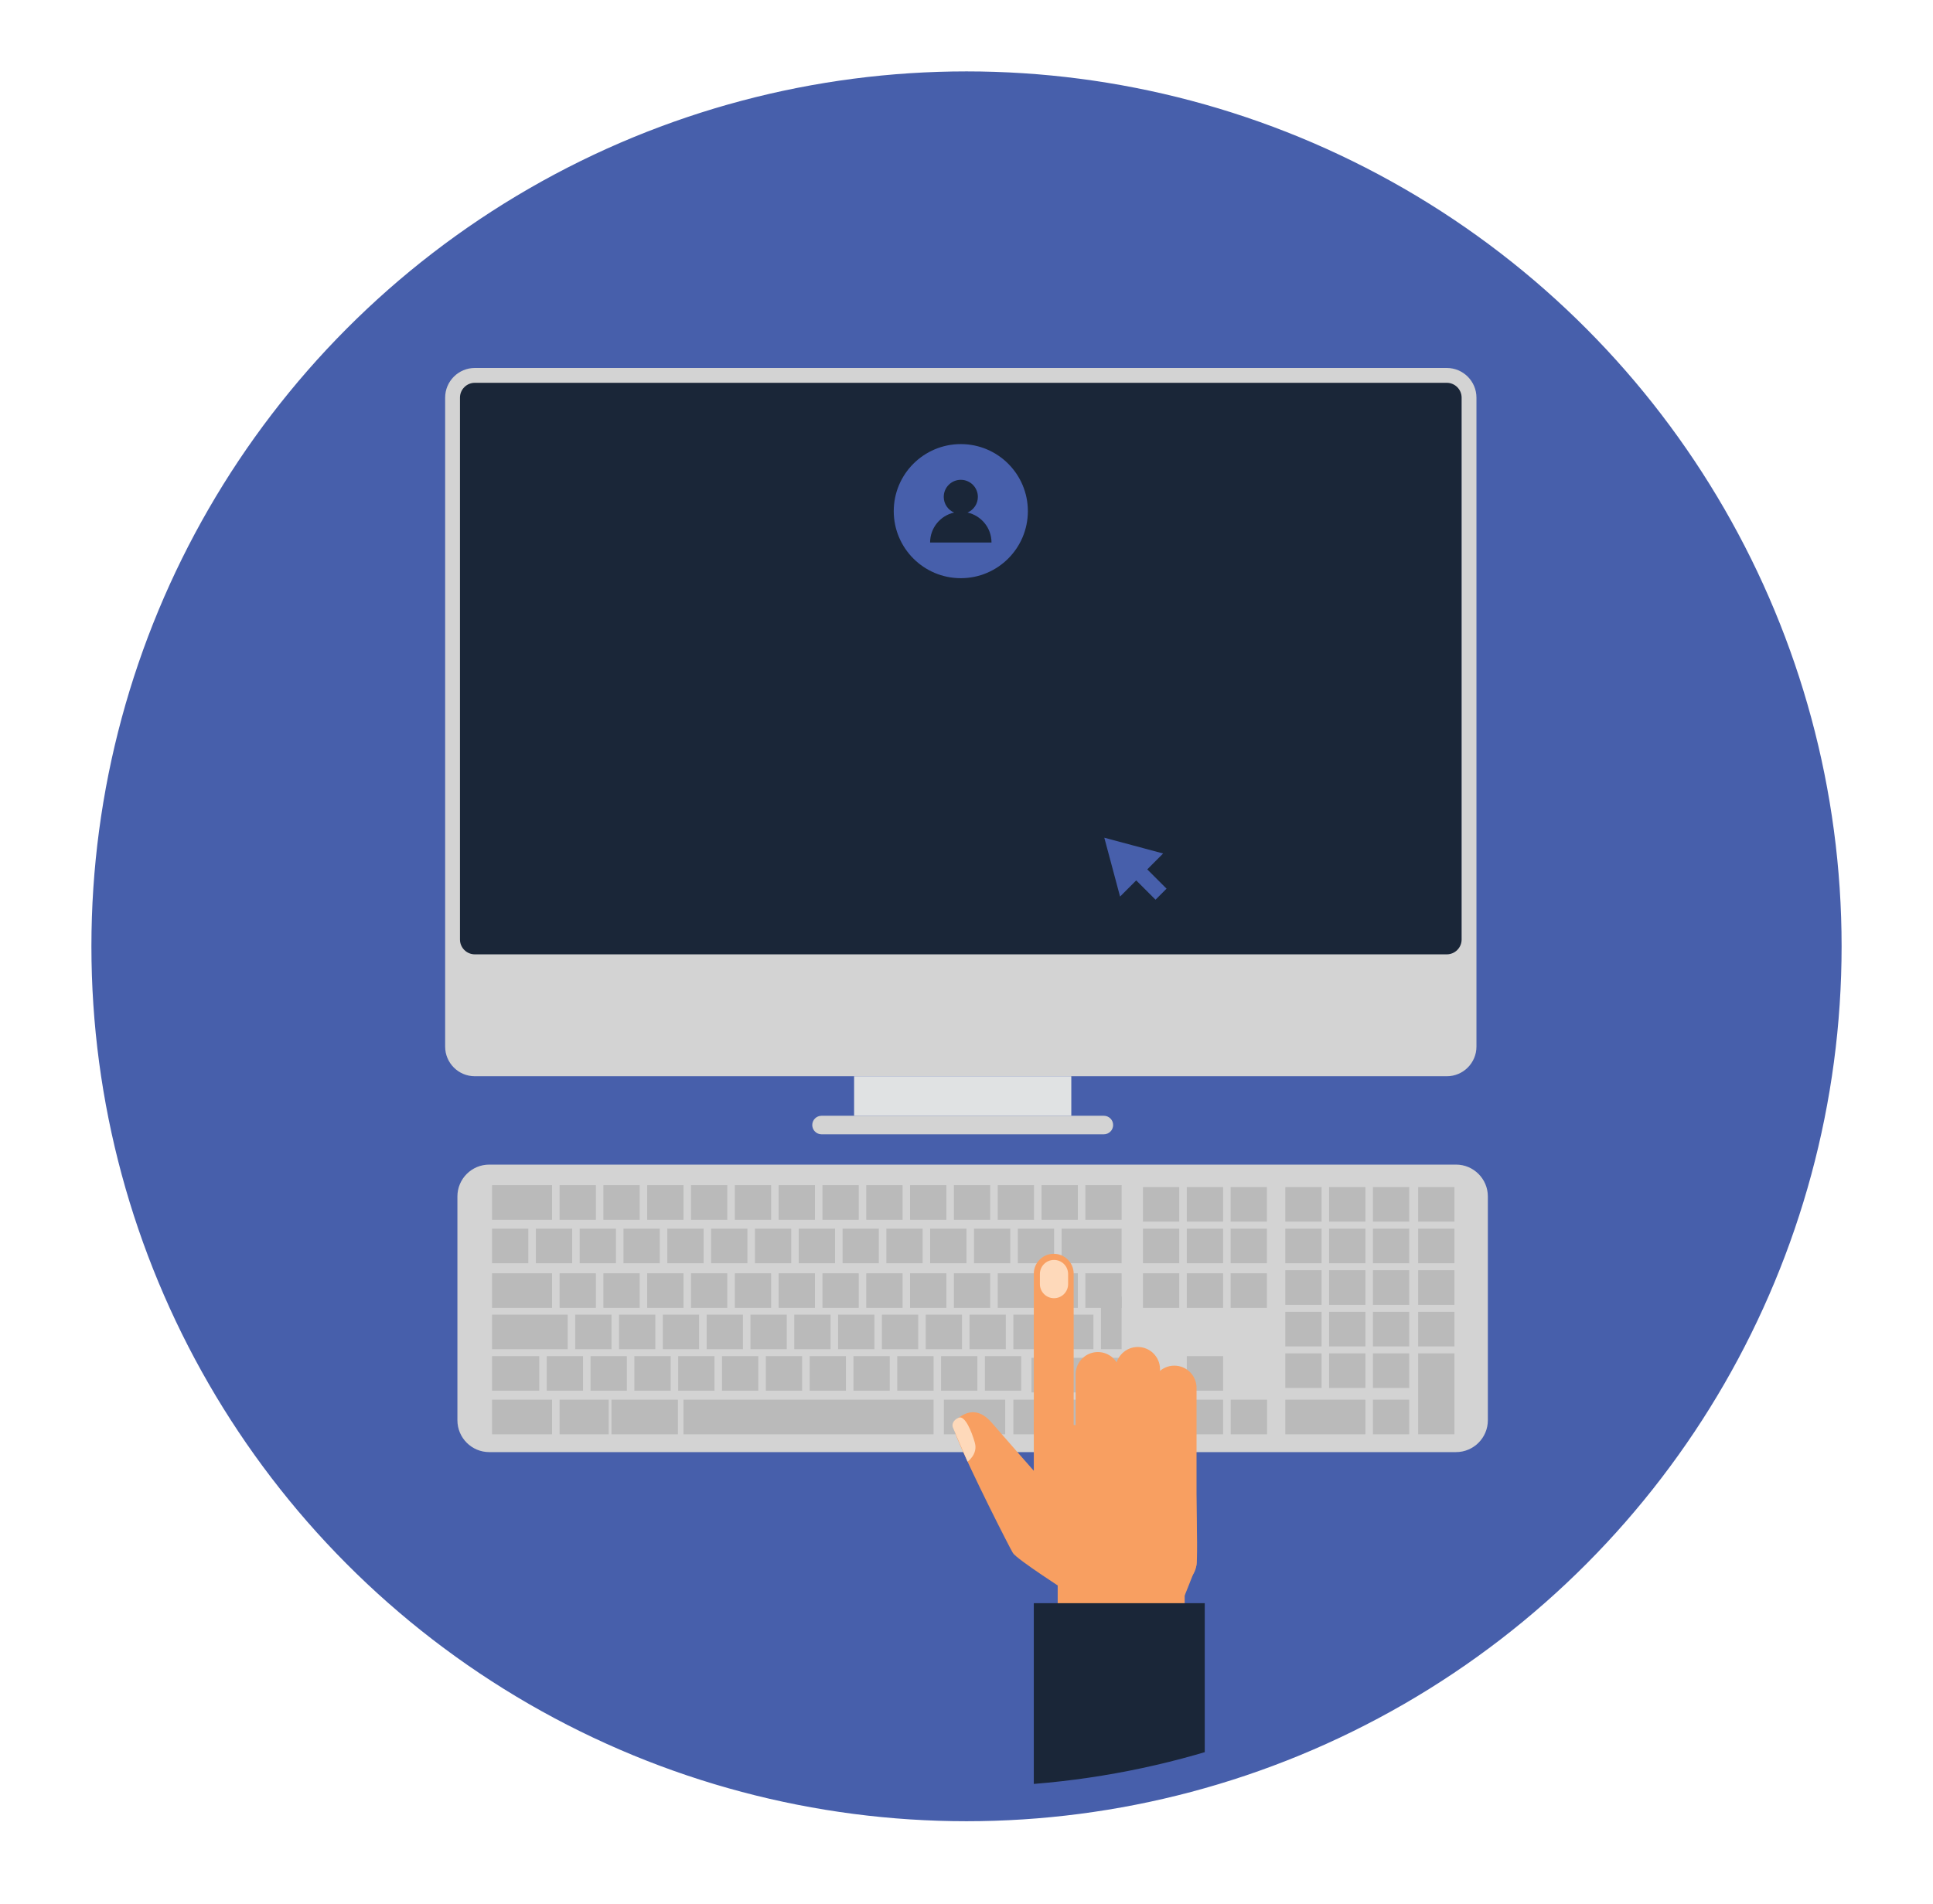 <?xml version="1.0" encoding="utf-8"?>
<!-- Generator: Adobe Illustrator 16.0.0, SVG Export Plug-In . SVG Version: 6.00 Build 0)  -->
<!DOCTYPE svg PUBLIC "-//W3C//DTD SVG 1.1//EN" "http://www.w3.org/Graphics/SVG/1.1/DTD/svg11.dtd">
<svg version="1.1" id="Layer_1" xmlns="http://www.w3.org/2000/svg" xmlns:xlink="http://www.w3.org/1999/xlink" x="0px" y="0px"
	 width="167.565px" height="165.064px" viewBox="0 0 167.565 165.064" enable-background="new 0 0 167.565 165.064"
	 xml:space="preserve">
<pattern  x="327.22" y="-247.179" width="314.984" height="314.984" patternUnits="userSpaceOnUse" id="Unnamed_Pattern_12" viewBox="0 -314.984 314.984 314.984" overflow="visible">
	<g>
		<polygon fill="none" points="0,0 314.984,0 314.984,-314.984 0,-314.984 		"/>
		<polygon fill="#E0E2E3" points="314.984,0 0,0 0,-314.984 314.984,-314.984 		"/>
	</g>
</pattern>
<pattern  x="327.22" y="-247.179" width="314.984" height="314.984" patternUnits="userSpaceOnUse" id="Unnamed_Pattern_2" viewBox="0 -314.984 314.984 314.984" overflow="visible">
	<g>
		<polygon fill="none" points="0,0 314.984,0 314.984,-314.984 0,-314.984 		"/>
		<polygon fill="#FED9BA" points="314.984,0 0,0 0,-314.984 314.984,-314.984 		"/>
	</g>
</pattern>
<pattern  x="327.22" y="-247.179" width="314.984" height="314.984" patternUnits="userSpaceOnUse" id="Новый_образец_узора_1" viewBox="0 -314.984 314.984 314.984" overflow="visible">
	<g>
		<polygon fill="none" points="0,0 314.984,0 314.984,-314.984 0,-314.984 		"/>
		<polygon fill="#F7FAFC" points="314.984,0 0,0 0,-314.984 314.984,-314.984 		"/>
	</g>
</pattern>
<g>
	<circle fill="#475FAB" cx="83.783" cy="82.049" r="74.359"/>
	<g>
		<g>
			<path fill="#D3D3D3" d="M41.159,93.315c-1.417,0-2.571-1.153-2.571-2.571V34.477c0-1.418,1.154-2.572,2.571-2.572h84.259
				c1.418,0,2.57,1.154,2.57,2.572v56.267c0,1.418-1.152,2.571-2.57,2.571H41.159z"/>
			<path fill="#1A2638" d="M126.703,81.461c0,0.706-0.578,1.285-1.285,1.285H41.159c-0.708,0-1.285-0.579-1.285-1.285V34.477
				c0-0.708,0.577-1.286,1.285-1.286h84.259c0.707,0,1.285,0.578,1.285,1.286V81.461z"/>
			<pattern  id="SVGID_2_" xlink:href="#Unnamed_Pattern_12" patternTransform="matrix(0.529 0 0 1.059 -3840.412 282.498)">
			</pattern>
			<rect x="74.039" y="93.315" fill="url(#SVGID_2_)" width="18.828" height="3.428"/>
			<path fill="#D3D3D3" d="M96.494,97.545c0,0.443-0.359,0.803-0.805,0.803H71.217c-0.444,0-0.805-0.359-0.805-0.803l0,0
				c0-0.443,0.36-0.803,0.805-0.803h24.473C96.135,96.743,96.494,97.102,96.494,97.545L96.494,97.545z"/>
		</g>
		
			<pattern  id="SVGID_4_" xlink:href="#ÐÐ¾Ð²Ñ‹Ð¹_Ð¾Ð±Ñ€Ð°Ð·ÐµÑ†_ÑƒÐ·Ð¾Ñ€Ð°_1" patternTransform="matrix(1.059 0 0 0.469 341.368 -4068.355)">
		</pattern>
		<rect x="66.508" y="54.649" fill="url(#SVGID_4_)" width="31.918" height="4.89"/>
		<g>
			
				<pattern  id="SVGID_5_" xlink:href="#ÐÐ¾Ð²Ñ‹Ð¹_Ð¾Ð±Ñ€Ð°Ð·ÐµÑ†_ÑƒÐ·Ð¾Ñ€Ð°_1" patternTransform="matrix(1.059 0 0 1.059 341.368 282.498)">
			</pattern>
			<rect x="66.508" y="64.288" fill="url(#SVGID_5_)" width="31.918" height="11.033"/>
		</g>
		<path fill="#475FAB" d="M83.289,38.505c-3.211,0-5.813,2.604-5.813,5.813c0,3.212,2.603,5.813,5.813,5.813
			c3.209,0,5.813-2.602,5.813-5.813C89.102,41.109,86.498,38.505,83.289,38.505z M80.627,47.037c0-1.271,0.891-2.331,2.081-2.597
			c-0.528-0.224-0.898-0.749-0.898-1.358c0-0.818,0.661-1.48,1.479-1.48c0.816,0,1.479,0.662,1.479,1.48
			c0,0.609-0.371,1.135-0.898,1.358c1.189,0.266,2.08,1.326,2.08,2.597H80.627z"/>
		<g>
			<path fill="#D3D3D3" d="M42.412,125.904c-1.522,0-2.761-1.238-2.761-2.762v-19.406c0-1.521,1.238-2.761,2.761-2.761h83.803
				c1.523,0,2.762,1.239,2.762,2.761v19.406c0,1.523-1.238,2.762-2.762,2.762H42.412z"/>
			<g opacity="0.2">
				<rect x="42.654" y="102.756" fill="#545554" width="5.201" height="3"/>
				<rect x="48.51" y="102.756" fill="#545554" width="3.144" height="3"/>
				<rect x="52.307" y="102.756" fill="#545554" width="3.145" height="3"/>
				<rect x="56.104" y="102.756" fill="#545554" width="3.145" height="3"/>
				<rect x="59.902" y="102.756" fill="#545554" width="3.145" height="3"/>
				<rect x="63.701" y="102.756" fill="#545554" width="3.145" height="3"/>
				<rect x="67.5" y="102.756" fill="#545554" width="3.145" height="3"/>
				<rect x="71.297" y="102.756" fill="#545554" width="3.145" height="3"/>
				<rect x="75.096" y="102.756" fill="#545554" width="3.145" height="3"/>
				<rect x="78.893" y="102.756" fill="#545554" width="3.145" height="3"/>
				<rect x="82.691" y="102.756" fill="#545554" width="3.145" height="3"/>
				<rect x="86.49" y="102.756" fill="#545554" width="3.145" height="3"/>
				<rect x="90.286" y="102.756" fill="#545554" width="3.146" height="3"/>
				<rect x="94.085" y="102.756" fill="#545554" width="3.146" height="3"/>
				<rect x="42.654" y="110.4" fill="#545554" width="5.201" height="3"/>
				<rect x="48.51" y="110.4" fill="#545554" width="3.144" height="3"/>
				<rect x="52.307" y="110.4" fill="#545554" width="3.145" height="3"/>
				<rect x="42.654" y="121.359" fill="#545554" width="5.201" height="3"/>
				<rect x="48.51" y="121.359" fill="#545554" width="4.257" height="3"/>
				<rect x="53.008" y="121.359" fill="#545554" width="5.758" height="3"/>
				<rect x="81.82" y="121.359" fill="#545554" width="5.32" height="3"/>
				<rect x="87.844" y="121.359" fill="#545554" width="3.797" height="3"/>
				<rect x="92.271" y="121.359" fill="#545554" width="5.068" height="3"/>
				<rect x="89.416" y="117.731" fill="#545554" width="7.905" height="2.998"/>
				<rect x="59.249" y="121.359" fill="#545554" width="21.677" height="3"/>
				<rect x="56.104" y="110.4" fill="#545554" width="3.145" height="3"/>
				<rect x="59.902" y="110.4" fill="#545554" width="3.145" height="3"/>
				<rect x="63.701" y="110.4" fill="#545554" width="3.145" height="3"/>
				<rect x="67.5" y="110.4" fill="#545554" width="3.145" height="3"/>
				<rect x="71.297" y="110.4" fill="#545554" width="3.145" height="3"/>
				<rect x="75.096" y="110.4" fill="#545554" width="3.145" height="3"/>
				<rect x="78.893" y="110.4" fill="#545554" width="3.145" height="3"/>
				<rect x="82.691" y="110.4" fill="#545554" width="3.145" height="3"/>
				<rect x="86.49" y="110.4" fill="#545554" width="3.145" height="3"/>
				<rect x="42.654" y="117.583" fill="#545554" width="4.088" height="3.001"/>
				<rect x="47.396" y="117.583" fill="#545554" width="3.145" height="3.001"/>
				<rect x="51.194" y="117.583" fill="#545554" width="3.144" height="3.001"/>
				<rect x="54.992" y="117.583" fill="#545554" width="3.145" height="3.001"/>
				<rect x="58.79" y="117.583" fill="#545554" width="3.146" height="3.001"/>
				<rect x="62.588" y="117.583" fill="#545554" width="3.145" height="3.001"/>
				<rect x="66.387" y="117.583" fill="#545554" width="3.144" height="3.001"/>
				<rect x="70.185" y="117.583" fill="#545554" width="3.144" height="3.001"/>
				<rect x="73.982" y="117.583" fill="#545554" width="3.145" height="3.001"/>
				<rect x="77.781" y="117.583" fill="#545554" width="3.145" height="3.001"/>
				<rect x="81.577" y="117.583" fill="#545554" width="3.146" height="3.001"/>
				<rect x="85.377" y="117.583" fill="#545554" width="3.145" height="3.001"/>
				<rect x="99.068" y="121.359" fill="#545554" width="3.145" height="3"/>
				<rect x="102.879" y="121.359" fill="#545554" width="3.146" height="3"/>
				<rect x="102.879" y="117.583" fill="#545554" width="3.146" height="3.001"/>
				<rect x="106.689" y="121.359" fill="#545554" width="3.145" height="3"/>
				<rect x="90.286" y="110.4" fill="#545554" width="3.146" height="3"/>
				<rect x="94.085" y="110.4" fill="#545554" width="3.146" height="3"/>
				<rect x="42.654" y="113.981" fill="#545554" width="6.557" height="3"/>
				<rect x="49.863" y="113.981" fill="#545554" width="3.145" height="3"/>
				<rect x="53.661" y="113.981" fill="#545554" width="3.146" height="3"/>
				<rect x="57.46" y="113.981" fill="#545554" width="3.144" height="3"/>
				<rect x="61.258" y="113.981" fill="#545554" width="3.145" height="3"/>
				<rect x="65.056" y="113.981" fill="#545554" width="3.145" height="3"/>
				<rect x="68.854" y="113.981" fill="#545554" width="3.145" height="3"/>
				<rect x="72.65" y="113.981" fill="#545554" width="3.146" height="3"/>
				<rect x="76.451" y="113.981" fill="#545554" width="3.144" height="3"/>
				<rect x="80.247" y="113.981" fill="#545554" width="3.146" height="3"/>
				<rect x="84.046" y="113.981" fill="#545554" width="3.146" height="3"/>
				<rect x="87.844" y="113.981" fill="#545554" width="3.146" height="3"/>
				<rect x="91.641" y="113.981" fill="#545554" width="3.146" height="3"/>
				<rect x="95.439" y="112.432" fill="#545554" width="1.791" height="4.549"/>
				<rect x="92.029" y="106.529" fill="#545554" width="5.201" height="3"/>
				<rect x="88.231" y="106.529" fill="#545554" width="3.144" height="3"/>
				<rect x="84.433" y="106.529" fill="#545554" width="3.146" height="3"/>
				<rect x="80.635" y="106.529" fill="#545554" width="3.145" height="3"/>
				<rect x="106.678" y="106.529" fill="#545554" width="3.145" height="3"/>
				<rect x="102.879" y="106.529" fill="#545554" width="3.146" height="3"/>
				<rect x="99.081" y="106.529" fill="#545554" width="3.145" height="3"/>
				<rect x="106.678" y="110.4" fill="#545554" width="3.145" height="3"/>
				<rect x="102.879" y="110.4" fill="#545554" width="3.146" height="3"/>
				<rect x="99.081" y="110.4" fill="#545554" width="3.145" height="3"/>
				<rect x="106.678" y="102.925" fill="#545554" width="3.145" height="2.999"/>
				<rect x="102.879" y="102.925" fill="#545554" width="3.146" height="2.999"/>
				<rect x="99.081" y="102.925" fill="#545554" width="3.145" height="2.999"/>
				<rect x="119.015" y="102.925" fill="#545554" width="3.146" height="2.999"/>
				<rect x="122.934" y="102.925" fill="#545554" width="3.145" height="2.999"/>
				<rect x="115.216" y="102.925" fill="#545554" width="3.146" height="2.999"/>
				<rect x="111.418" y="102.925" fill="#545554" width="3.145" height="2.999"/>
				<rect x="119.015" y="106.529" fill="#545554" width="3.146" height="3"/>
				<rect x="122.934" y="106.529" fill="#545554" width="3.145" height="3"/>
				<rect x="115.216" y="106.529" fill="#545554" width="3.146" height="3"/>
				<rect x="111.418" y="106.529" fill="#545554" width="3.145" height="3"/>
				<rect x="119.015" y="110.134" fill="#545554" width="3.146" height="3.001"/>
				<rect x="122.934" y="110.134" fill="#545554" width="3.145" height="3.001"/>
				<rect x="115.216" y="110.134" fill="#545554" width="3.146" height="3.001"/>
				<rect x="111.418" y="110.134" fill="#545554" width="3.145" height="3.001"/>
				<rect x="119.015" y="113.738" fill="#545554" width="3.146" height="3.001"/>
				<rect x="122.934" y="113.738" fill="#545554" width="3.145" height="3.001"/>
				<rect x="115.216" y="113.738" fill="#545554" width="3.146" height="3.001"/>
				<rect x="111.418" y="113.738" fill="#545554" width="3.145" height="3.001"/>
				<rect x="119.015" y="117.342" fill="#545554" width="3.146" height="3"/>
				<rect x="119.015" y="121.359" fill="#545554" width="3.146" height="3"/>
				<rect x="122.934" y="117.342" fill="#545554" width="3.145" height="7.017"/>
				<rect x="115.216" y="117.342" fill="#545554" width="3.146" height="3"/>
				<rect x="111.418" y="117.342" fill="#545554" width="3.145" height="3"/>
				<rect x="111.418" y="121.359" fill="#545554" width="6.943" height="3"/>
				<rect x="76.836" y="106.529" fill="#545554" width="3.145" height="3"/>
				<rect x="73.039" y="106.529" fill="#545554" width="3.145" height="3"/>
				<rect x="69.24" y="106.529" fill="#545554" width="3.146" height="3"/>
				<rect x="65.443" y="106.529" fill="#545554" width="3.145" height="3"/>
				<rect x="61.645" y="106.529" fill="#545554" width="3.145" height="3"/>
				<rect x="57.847" y="106.529" fill="#545554" width="3.144" height="3"/>
				<rect x="54.049" y="106.529" fill="#545554" width="3.145" height="3"/>
				<rect x="50.25" y="106.529" fill="#545554" width="3.145" height="3"/>
				<rect x="46.453" y="106.529" fill="#545554" width="3.144" height="3"/>
				<rect x="42.654" y="106.529" fill="#545554" width="3.145" height="3"/>
			</g>
		</g>
		<g>
			<g>
				<path fill="#F89F61" d="M99.871,135.477c0,1.064,0.862,1.928,1.926,1.928l0,0c1.064,0,1.927-0.863,1.927-1.928v-15.144
					c0-1.064-0.862-1.926-1.927-1.926l0,0c-1.063,0-1.926,0.861-1.926,1.926V135.477z"/>
				<path fill="#F89F61" d="M96.705,133.86c0,1.064,0.861,1.926,1.926,1.926l0,0c1.064,0,1.927-0.861,1.927-1.926v-15.145
					c0-1.063-0.862-1.926-1.927-1.926l0,0c-1.064,0-1.926,0.862-1.926,1.926V133.86z"/>
				<path fill="#F89F61" d="M93.244,134.299c0,1.064,0.862,1.927,1.926,1.927l0,0c1.064,0,1.926-0.862,1.926-1.927v-15.145
					c0-1.063-0.861-1.925-1.926-1.925l0,0c-1.063,0-1.926,0.861-1.926,1.925V134.299z"/>
				<path fill="#F89F61" d="M89.617,124.006c0,0.954,0.773,1.728,1.728,1.728l0,0c0.954,0,1.728-0.773,1.728-1.728v-13.571
					c0-0.952-0.773-1.726-1.728-1.726l0,0c-0.954,0-1.728,0.773-1.728,1.726V124.006z"/>
				<path fill="#F89F61" d="M87.807,134.655c-0.27-0.432-3.73-7.236-4.861-10.032c-0.482-1.196-0.16-1.517,0.41-1.868
					c0.752-0.462,1.652-0.507,2.61,0.596c1.668,1.923,3.651,4.173,3.651,4.173v-4.243l13.904,1.107c0,0,0.414,10.734,0.176,11.398
					c-0.239,0.663-1.269,3.219-1.269,3.219l-9.885-0.979C92.544,138.026,88.144,135.195,87.807,134.655z"/>
				<path fill="#F89F61" d="M95.151,156.215c2.532-0.447,5.053-0.879,7.544-1.48v-18.509H91.688v20.85
					C92.834,156.78,93.969,156.424,95.151,156.215z"/>
				<pattern  id="SVGID_6_" xlink:href="#Unnamed_Pattern_2" patternTransform="matrix(-0.896 0 0 0.896 -15507.57 -777.216)">
				</pattern>
				<path fill="url(#SVGID_6_)" d="M90.145,111.336c0,0.676,0.547,1.224,1.223,1.224l0,0c0.676,0,1.223-0.548,1.223-1.224v-0.872
					c0-0.675-0.547-1.223-1.223-1.223l0,0c-0.676,0-1.223,0.548-1.223,1.223V111.336z"/>
				<pattern  id="SVGID_7_" xlink:href="#Unnamed_Pattern_2" patternTransform="matrix(-0.896 0 0 0.896 -15507.57 -777.216)">
				</pattern>
				<path fill="url(#SVGID_7_)" d="M83.873,126.728c0,0,0.914-0.631,0.634-1.63c-0.277-1-0.862-2.394-1.396-2.178
					c-0.534,0.214-0.585,0.632-0.522,0.81C82.651,123.907,83.873,126.728,83.873,126.728z"/>
			</g>
			<g>
				<path fill="#1A2638" d="M95.151,156.215c3.125-0.552,6.229-1.086,9.285-1.941v-15.27H89.617v18.369
					c0.59-0.067,1.178-0.146,1.767-0.223C92.633,156.842,93.865,156.443,95.151,156.215z"/>
			</g>
		</g>
		<polygon fill="#475FAB" points="101.125,77.05 99.453,75.378 100.829,74 98.278,73.317 95.728,72.633 96.412,75.184 
			97.094,77.737 98.494,76.335 100.168,78.008 		"/>
	</g>
	<circle fill="none" stroke="#475FAB" stroke-width="3" stroke-miterlimit="10" cx="83.783" cy="82.049" r="74.359"/>
</g>
</svg>
